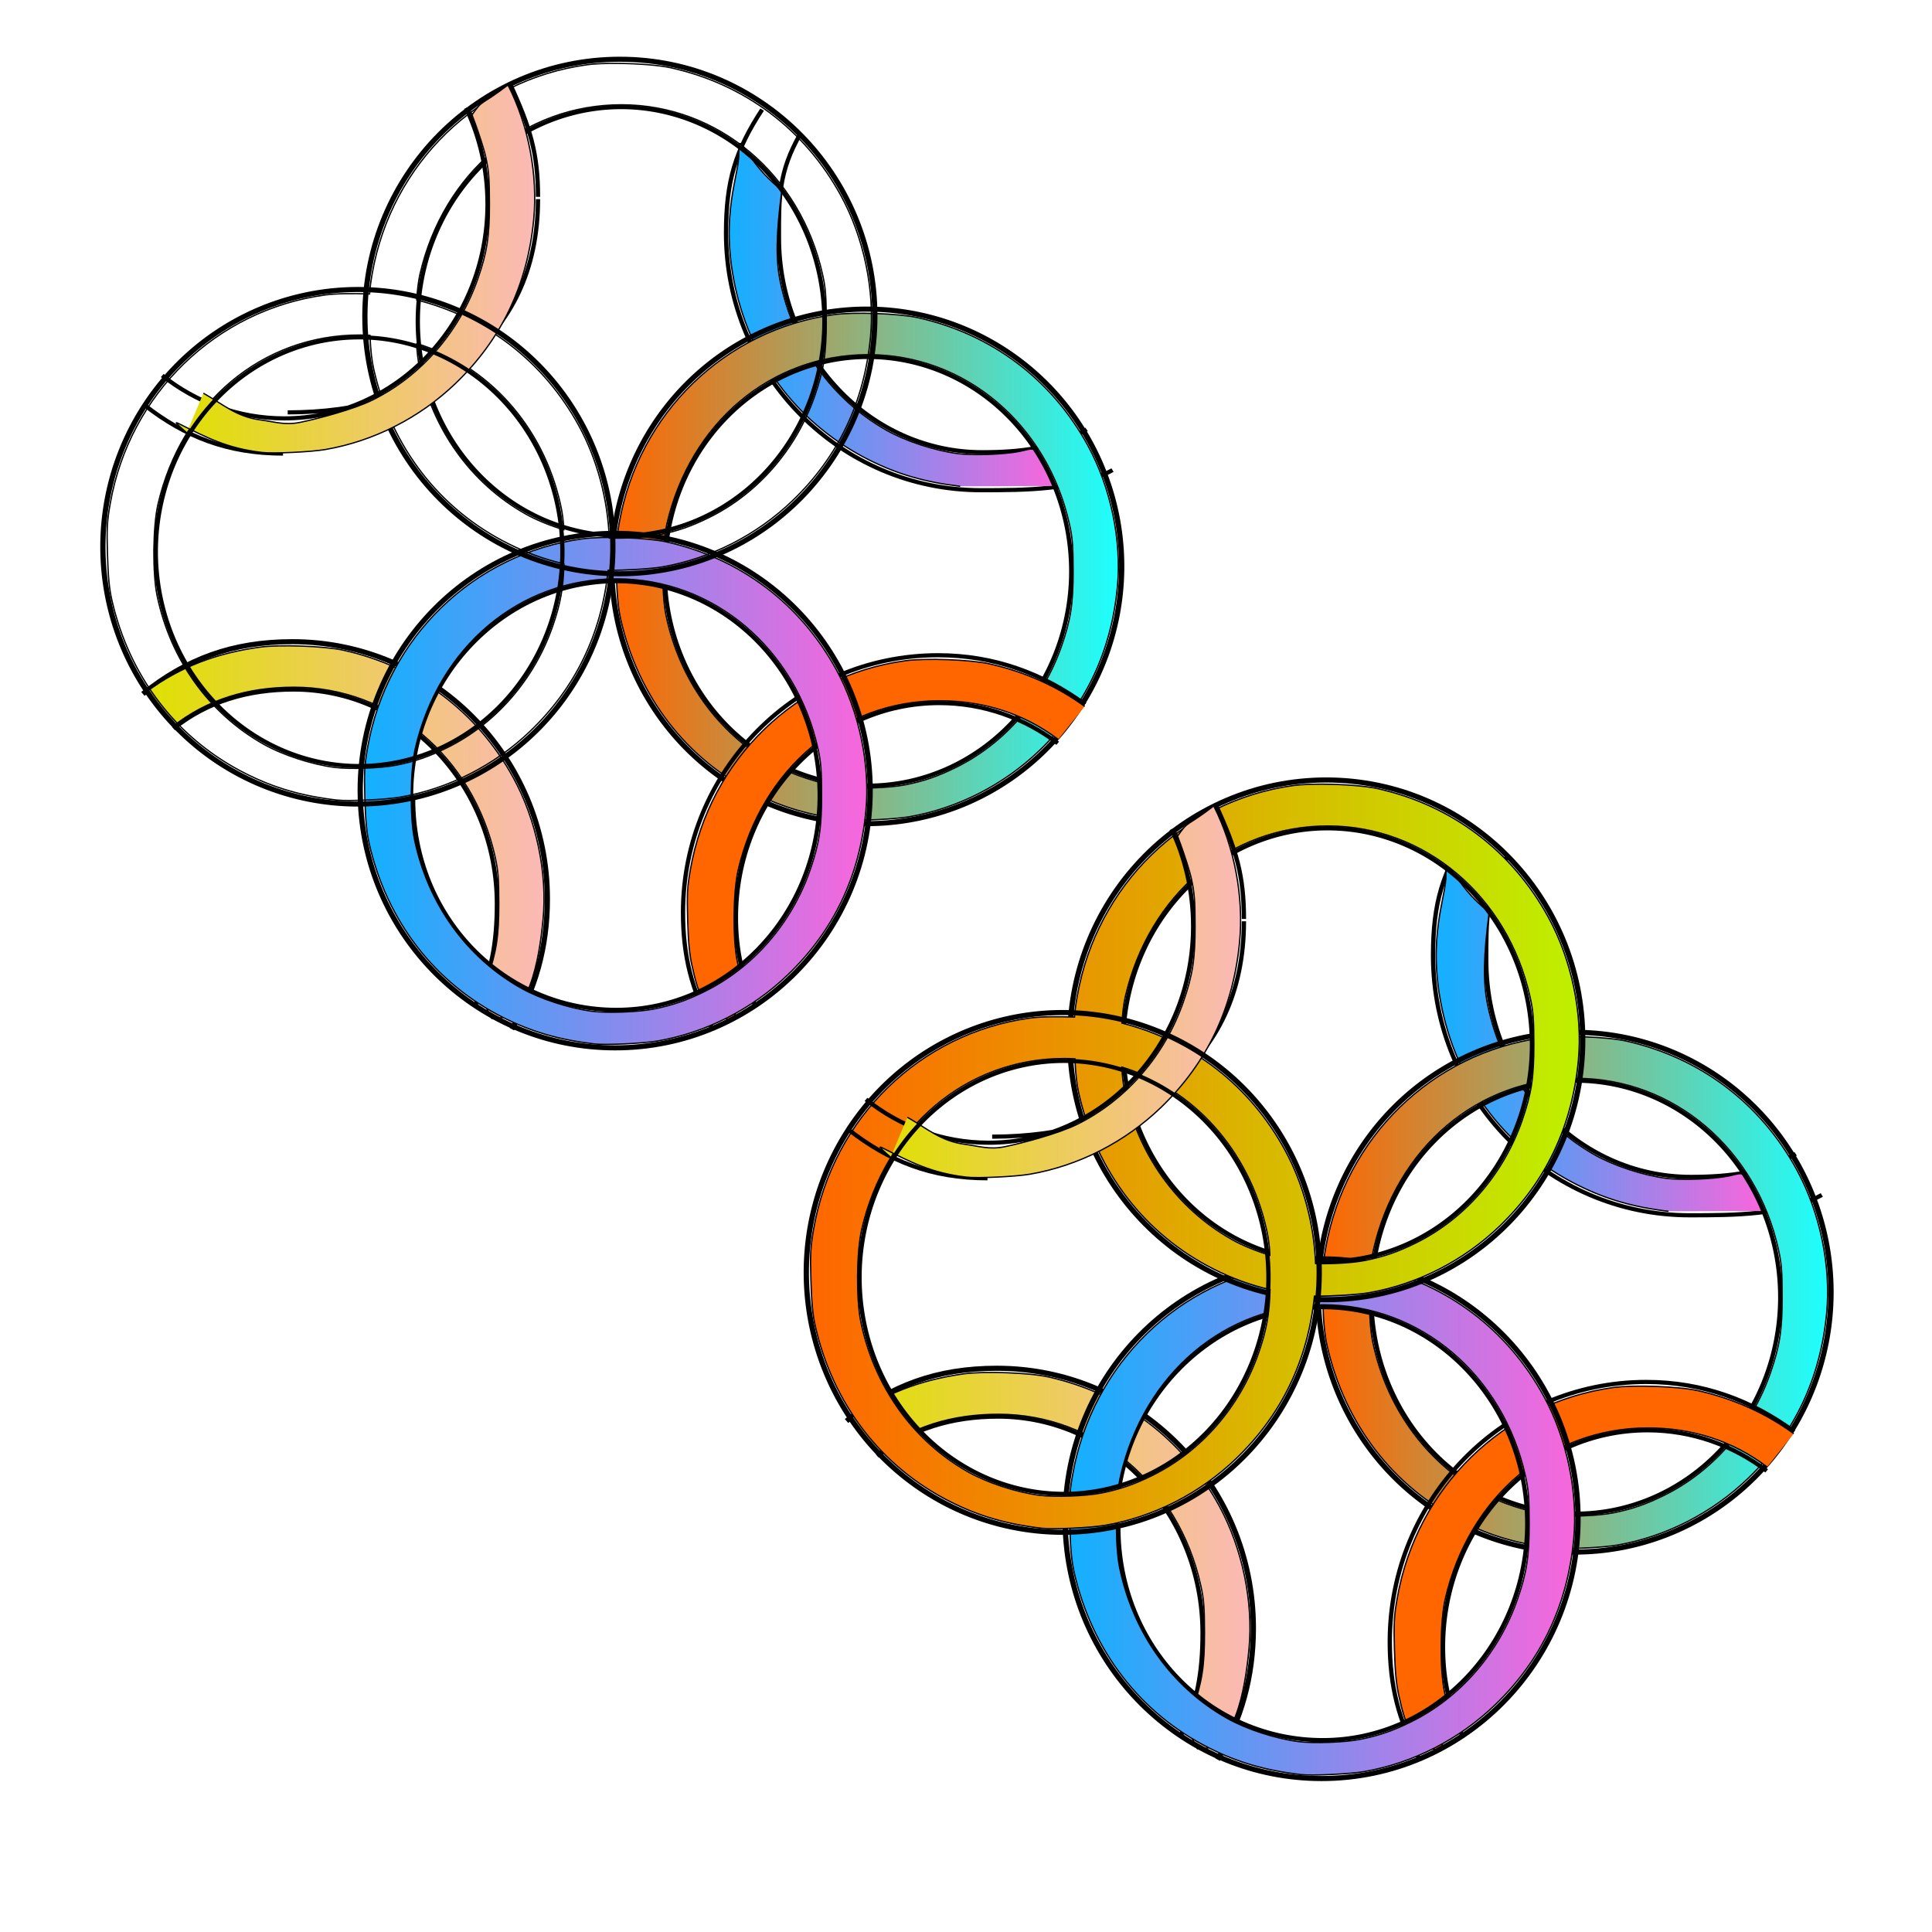 <?xml version="1.0" encoding="UTF-8" standalone="no"?>
<svg
   xmlns:osb="http://www.openswatchbook.org/uri/2009/osb"
   xmlns:dc="http://purl.org/dc/elements/1.1/"
   xmlns:cc="http://creativecommons.org/ns#"
   xmlns:rdf="http://www.w3.org/1999/02/22-rdf-syntax-ns#"
   xmlns:svg="http://www.w3.org/2000/svg"
   xmlns="http://www.w3.org/2000/svg"
   xmlns:xlink="http://www.w3.org/1999/xlink"
   xmlns:sodipodi="http://sodipodi.sourceforge.net/DTD/sodipodi-0.dtd"
   xmlns:inkscape="http://www.inkscape.org/namespaces/inkscape"
   width="256"
   height="256"
   viewBox="1.7 0 835.732 835.732"
   version="1.1"
   id="svg10615"
   inkscape:export-filename="C:\Users\cmedders\Documents\PythonApp\g12687.png"
   inkscape:export-xdpi="128"
   inkscape:export-ydpi="128"
   inkscape:version="1.0.1 (3bc2e813f5, 2020-09-07)"
   sodipodi:docname="drawinasdg.svg">
  <defs
     id="defs10609">
    <linearGradient
       id="linearGradient15370"
       osb:paint="solid">
      <stop
         style="stop-color:#f6e900;stop-opacity:1;"
         offset="0"
         id="stop15368" />
    </linearGradient>
    <linearGradient
       inkscape:collect="always"
       id="linearGradient11458">
      <stop
         style="stop-color:#12b1ff;stop-opacity:1"
         offset="0"
         id="stop11454" />
      <stop
         style="stop-color:#f966dc;stop-opacity:1"
         offset="1"
         id="stop11456" />
    </linearGradient>
    <linearGradient
       inkscape:collect="always"
       id="linearGradient11450">
      <stop
         style="stop-color:#ff6600;stop-opacity:1;"
         offset="0"
         id="stop11446" />
      <stop
         style="stop-color:#1dffff;stop-opacity:1"
         offset="1"
         id="stop11448" />
    </linearGradient>
    <linearGradient
       inkscape:collect="always"
       id="linearGradient11442-0">
      <stop
         style="stop-color:#ff6600;stop-opacity:1;"
         offset="0"
         id="stop11438" />
      <stop
         style="stop-color:#bff000;stop-opacity:1"
         offset="1"
         id="stop11440" />
    </linearGradient>
    <linearGradient
       inkscape:collect="always"
       id="linearGradient11432">
      <stop
         style="stop-color:#dfe000;stop-opacity:1"
         offset="0"
         id="stop11428" />
      <stop
         style="stop-color:#fbb9b7;stop-opacity:1"
         offset="1"
         id="stop11430" />
    </linearGradient>
    <linearGradient
       inkscape:collect="always"
       xlink:href="#linearGradient11432"
       id="linearGradient11436"
       gradientUnits="userSpaceOnUse"
       x1="127.526"
       y1="90.127"
       x2="182.435"
       y2="90.127" />
    <linearGradient
       inkscape:collect="always"
       xlink:href="#linearGradient11442-0"
       id="linearGradient11444"
       x1="19.474"
       y1="93.256"
       x2="136.355"
       y2="93.256"
       gradientUnits="userSpaceOnUse" />
    <linearGradient
       inkscape:collect="always"
       xlink:href="#linearGradient11450"
       id="linearGradient11452"
       x1="105.545"
       y1="79.161"
       x2="182.427"
       y2="79.161"
       gradientUnits="userSpaceOnUse" />
    <linearGradient
       inkscape:collect="always"
       xlink:href="#linearGradient11458"
       id="linearGradient11460"
       x1="105.545"
       y1="79.161"
       x2="182.427"
       y2="79.161"
       gradientUnits="userSpaceOnUse" />
    <linearGradient
       inkscape:collect="always"
       xlink:href="#linearGradient11458"
       id="linearGradient11468"
       x1="105.364"
       y1="92.071"
       x2="155.272"
       y2="92.071"
       gradientUnits="userSpaceOnUse" />
    <linearGradient
       inkscape:collect="always"
       xlink:href="#linearGradient11432"
       id="linearGradient11476"
       x1="121.659"
       y1="68.544"
       x2="182.427"
       y2="68.544"
       gradientUnits="userSpaceOnUse" />
    <linearGradient
       inkscape:collect="always"
       xlink:href="#linearGradient11458"
       id="linearGradient11468-2"
       x1="105.364"
       y1="92.071"
       x2="155.272"
       y2="92.071"
       gradientUnits="userSpaceOnUse" />
    <linearGradient
       inkscape:collect="always"
       xlink:href="#linearGradient11458"
       id="linearGradient11452-6"
       x1="105.545"
       y1="79.161"
       x2="182.427"
       y2="79.161"
       gradientUnits="userSpaceOnUse" />
    <linearGradient
       inkscape:collect="always"
       xlink:href="#linearGradient11432"
       id="linearGradient11476-4"
       x1="121.659"
       y1="68.544"
       x2="182.427"
       y2="68.544"
       gradientUnits="userSpaceOnUse" />
    <linearGradient
       inkscape:collect="always"
       xlink:href="#linearGradient11432"
       id="linearGradient11436-4"
       gradientUnits="userSpaceOnUse"
       x1="127.526"
       y1="90.127"
       x2="182.435"
       y2="90.127" />
    <linearGradient
       inkscape:collect="always"
       xlink:href="#linearGradient11450"
       id="linearGradient12874"
       gradientUnits="userSpaceOnUse"
       x1="105.545"
       y1="79.161"
       x2="182.427"
       y2="79.161" />
    <filter
       inkscape:label="Solarize"
       inkscape:menu="Image Effects"
       inkscape:menu-tooltip="Sharpen edges and boundaries within the object, force=0.15"
       style="color-interpolation-filters:sRGB;"
       id="filter13314">
      <feConvolveMatrix
         order="3 3"
         kernelMatrix="0 -0.15 0 -0.15 1.6 -0.15 0 -0.15 0"
         divisor="1"
         in="SourceGraphic"
         targetX="1"
         targetY="1"
         id="feConvolveMatrix13312"
         result="fbSourceGraphic" />
      <feColorMatrix
         result="fbSourceGraphicAlpha"
         in="fbSourceGraphic"
         values="0 0 0 -1 0 0 0 0 -1 0 0 0 0 -1 0 0 0 0 1 0"
         id="feColorMatrix15670" />
      <feColorMatrix
         id="feColorMatrix15672"
         values="1 0 0 0 0 0 1 0 0 0 0 0 1 0 0 0 0 0 1 1 "
         in="fbSourceGraphic" />
      <feColorMatrix
         id="feColorMatrix15674"
         type="hueRotate"
         values="141"
         result="colormatrix2" />
      <feColorMatrix
         id="feColorMatrix15676"
         in="colormatrix2"
         values="-1 0 0 0 1 0 -1 0 0 1 0 0 -1 0 1 0 0 0 1 0 "
         result="colormatrix3" />
      <feBlend
         in2="colormatrix2"
         id="feBlend15678"
         in="colormatrix3"
         mode="lighten"
         result="blend1" />
      <feBlend
         in2="blend1"
         id="feBlend15680"
         mode="multiply"
         result="blend2" />
      <feComposite
         in2="fbSourceGraphic"
         id="feComposite15682"
         operator="in" />
    </filter>
    <filter
       inkscape:label="Solarize"
       inkscape:menu="Image Effects"
       inkscape:menu-tooltip="Sharpen edges and boundaries within the object, force=0.15"
       style="color-interpolation-filters:sRGB;"
       id="filter13318">
      <feConvolveMatrix
         order="3 3"
         kernelMatrix="0 -0.15 0 -0.15 1.6 -0.15 0 -0.15 0"
         divisor="1"
         in="SourceGraphic"
         targetX="1"
         targetY="1"
         id="feConvolveMatrix13316"
         result="fbSourceGraphic" />
      <feColorMatrix
         result="fbSourceGraphicAlpha"
         in="fbSourceGraphic"
         values="0 0 0 -1 0 0 0 0 -1 0 0 0 0 -1 0 0 0 0 1 0"
         id="feColorMatrix15684" />
      <feColorMatrix
         id="feColorMatrix15686"
         values="1 0 0 0 0 0 1 0 0 0 0 0 1 0 0 0 0 0 1 1 "
         in="fbSourceGraphic" />
      <feColorMatrix
         id="feColorMatrix15688"
         type="hueRotate"
         values="141"
         result="colormatrix2" />
      <feColorMatrix
         id="feColorMatrix15690"
         in="colormatrix2"
         values="-1 0 0 0 1 0 -1 0 0 1 0 0 -1 0 1 0 0 0 1 0 "
         result="colormatrix3" />
      <feBlend
         in2="colormatrix2"
         id="feBlend15692"
         in="colormatrix3"
         mode="lighten"
         result="blend1" />
      <feBlend
         in2="blend1"
         id="feBlend15694"
         mode="multiply"
         result="blend2" />
      <feComposite
         in2="fbSourceGraphic"
         id="feComposite15696"
         operator="in" />
    </filter>
    <meshgradient
       inkscape:collect="always"
       id="meshgradient15532"
       gradientUnits="userSpaceOnUse"
       x="19.574"
       y="34.937">
      <meshrow
         id="meshrow15534">
        <meshpatch
           id="meshpatch15536">
          <stop
             path="c 38.893,0  77.787,0  116.68,0"
             style="stop-color:#ffffff;stop-opacity:1"
             id="stop15538" />
          <stop
             path="c 0,38.879  0,77.757  0,116.636"
             style="stop-color:#ff63b5;stop-opacity:1"
             id="stop15540" />
          <stop
             path="c -38.893,0  -77.787,0  -116.68,0"
             style="stop-color:#ffffff;stop-opacity:1"
             id="stop15542" />
          <stop
             path="c 0,-38.879  0,-77.757  0,-116.636"
             style="stop-color:#ff63b5;stop-opacity:1"
             id="stop15544" />
        </meshpatch>
      </meshrow>
    </meshgradient>
  </defs>
  <sodipodi:namedview
     id="base"
     pagecolor="#ffffff"
     bordercolor="#666666"
     borderopacity="1.0"
     inkscape:pageopacity="0.0"
     inkscape:pageshadow="2"
     inkscape:zoom="2"
     inkscape:cx="29.574655"
     inkscape:cy="155.26336"
     inkscape:document-units="px"
     inkscape:current-layer="layer1"
     inkscape:document-rotation="0"
     showgrid="false"
     units="px"
     fit-margin-top="0"
     fit-margin-left="0"
     fit-margin-right="0"
     fit-margin-bottom="0"
     scale-x="3.265"
     viewbox-x="1.7"
     inkscape:pagecheckerboard="true"
     showguides="true"
     inkscape:guide-bbox="true"
     inkscape:snap-global="false"
     inkscape:window-width="1920"
     inkscape:window-height="1001"
     inkscape:window-x="-9"
     inkscape:window-y="-9"
     inkscape:window-maximized="1">
    <sodipodi:guide
       position="-533.992,546.584"
       orientation="0,-1"
       id="guide11184" />
    <sodipodi:guide
       position="470.75,773.9"
       orientation="1,0"
       id="guide11186" />
    <sodipodi:guide
       position="723.104,1093.634"
       orientation="0,-1"
       id="guide12648" />
  </sodipodi:namedview>
  <g
     inkscape:label="Layer 1"
     inkscape:groupmode="layer"
     id="layer1">
    <g
       id="g12687"
       transform="matrix(0.695,0,0,0.703,206.312,196.569)"
       style="filter:url(#filter13314)"
       inkscape:export-xdpi="128"
       inkscape:export-ydpi="128">
      <path
         id="path10617"
         style="fill:none;stroke:#000000;stroke-width:0;stroke-miterlimit:4;stroke-dasharray:none"
         d="M 627.71,424.862 A 159.617,159.949 0 0 1 468.093,584.811 159.617,159.949 0 0 1 308.477,424.862 159.617,159.949 0 0 1 468.093,264.913 159.617,159.949 0 0 1 627.71,424.862 Z" />
      <g
         id="g11219-9"
         transform="matrix(1.256,0,0,1.203,164.862,-2.445)">
        <g
           id="g11196-0">
          <path
             id="ellipse11182-8"
             style="fill:none;stroke:#000000;stroke-width:2.128;stroke-miterlimit:4;stroke-dasharray:none"
             d="m 524.18,359.771 c -15.073,9.721 -33.233,11.8 -52.002,11.8 -55.959,0 -101.323,-49.577 -101.323,-110.733 0,-19.931 -0.428,-33.969 10.884,-54.117 m 155.382,174.096 c -18.081,10.342 -43.494,10.392 -65.555,10.392 -70.187,0 -127.085,-59.508 -127.085,-132.915 0,-26.984 4.774,-42.763 17.985,-63.725"
             sodipodi:nodetypes="cssccssc" />
        </g>
        <path
           style="fill:url(#linearGradient11468);fill-opacity:1;stroke:#000000;stroke-width:0.202;stroke-miterlimit:4;stroke-dasharray:none"
           d="m 140.723,119.195 c -5.348,-0.648 -9.502,-1.891 -13.851,-4.146 -10.494,-5.441 -17.975,-15.226 -20.511,-27.521 -2.353,-11.407 0.686,-17.597 0.588,-21.126 -0.117,-4.191 1.008,1.573 6.565,5.928 -0.883,6.928 -0.948,11 -0.235,14.535 2.046,10.145 7.905,18.616 16.247,23.49 2.933,1.713 7.27,3.185 10.82,3.672 2.336,0.32 7.106,0.142 9.47,-0.353 2.878,-0.603 2.069,-1.333 5.367,5.474"
           id="path11198-5"
           transform="matrix(3.265,0,0,3.265,1.7,0)"
           sodipodi:nodetypes="cssscssssc" />
      </g>
      <g
         id="g11219-2"
         transform="matrix(1.256,0,0,1.203,93.316,204.783)">
        <g
           id="g11196-60">
          <path
             id="ellipse11180-2"
             style="fill:none;stroke:#000000;stroke-width:2.612;stroke-miterlimit:4;stroke-dasharray:none"
             d="M 598.652,258.293 A 127.085,132.915 0 0 1 471.566,391.208 127.085,132.915 0 0 1 344.481,258.293 127.085,132.915 0 0 1 471.566,125.378 127.085,132.915 0 0 1 598.652,258.293 Z" />
          <path
             id="ellipse11182-77"
             style="fill:none;stroke:#000000;stroke-width:2.128;stroke-miterlimit:4;stroke-dasharray:none"
             d="M 573.502,260.837 A 101.323,110.733 0 0 1 472.179,371.57 101.323,110.733 0 0 1 370.855,260.837 101.323,110.733 0 0 1 472.179,150.104 101.323,110.733 0 0 1 573.502,260.837 Z" />
        </g>
        <path
           style="fill:url(#linearGradient11452);fill-opacity:1;stroke:#000000;stroke-width:0.202;stroke-miterlimit:4;stroke-dasharray:none"
           d="m 140.723,119.195 c -5.348,-0.648 -9.502,-1.891 -13.851,-4.146 -10.494,-5.441 -17.812,-15.26 -20.511,-27.521 -0.388,-1.764 -0.564,-3.669 -0.662,-7.197 -0.117,-4.191 -0.064,-5.213 0.423,-8.076 2.949,-17.356 16.136,-30.619 32.79,-32.979 3.096,-0.439 9.932,-0.182 12.811,0.481 11.262,2.594 20.422,9.739 25.957,20.248 3.478,6.604 5.175,15.016 4.502,22.325 -0.951,10.339 -4.907,18.943 -11.92,25.931 -5.464,5.444 -12.506,9.153 -19.875,10.47 -2.197,0.392 -7.969,0.671 -9.662,0.466 z m 9.091,-5.522 c 2.878,-0.603 4.926,-1.333 7.688,-2.74 7.442,-3.791 13.312,-10.776 16.144,-19.212 1.41,-4.199 1.78,-6.684 1.774,-11.896 -0.005,-3.974 -0.101,-5.24 -0.56,-7.371 -3.416,-15.868 -15.973,-26.848 -30.705,-26.848 -14.841,0 -27.154,10.73 -30.752,26.799 -0.774,3.459 -0.84,10.924 -0.127,14.459 2.046,10.145 7.905,18.616 16.247,23.49 2.933,1.713 7.27,3.185 10.82,3.672 2.336,0.32 7.106,0.142 9.47,-0.353 z"
           id="path11198-7"
           transform="matrix(3.265,0,0,3.265,1.7,0)" />
      </g>
      <g
         id="g11219-7"
         transform="matrix(1.256,0,0,1.203,137.939,419.901)">
        <g
           id="g11196-97">
          <path
             id="ellipse11182-4"
             style="fill:none;stroke:#000000;stroke-width:2.128;stroke-miterlimit:4;stroke-dasharray:none"
             d="m 380.904,307.421 c -6.697,-14.786 -10.049,-28.968 -10.049,-46.584 -10e-6,-61.156 45.364,-110.733 101.323,-110.733 22.043,0 42.441,7.692 59.071,20.755 m 13.597,-20.078 c -20.975,-15.977 -45.347,-25.403 -73.281,-25.403 -70.187,0 -127.085,59.508 -127.085,132.915 0,22.82 4.468,40.176 14.156,58.939"
             sodipodi:nodetypes="cssccssc" />
        </g>
        <path
           style="fill:#ff6600;stroke:#000000;stroke-width:0.202;stroke-miterlimit:4;stroke-dasharray:none"
           d="m 162.267,51.73 c -5.182,-4.062 -11.326,-6.123 -18.11,-6.123 -14.841,0 -27.154,10.73 -30.752,26.799 -0.774,3.459 -0.84,10.924 -0.127,14.459 0.571,2.832 1.124,4.775 -0.718,9.359 -4.655,-1.215 -5.364,-4.901 -6.2,-8.696 -0.388,-1.764 -0.564,-3.669 -0.662,-7.197 -0.117,-4.191 -0.064,-5.213 0.423,-8.076 2.949,-17.356 16.136,-30.619 32.79,-32.979 3.096,-0.439 9.932,-0.182 12.811,0.481 5.398,1.243 10.314,3.533 14.579,6.737"
           id="path11198-3"
           transform="matrix(3.265,0,0,3.265,1.7,0)"
           sodipodi:nodetypes="cssscsscssc" />
      </g>
      <g
         id="g11219-71"
         transform="matrix(1.256,0,0,1.203,-266.228,411.483)">
        <g
           id="g11196-5">
          <path
             id="ellipse11180-1"
             style="fill:none;stroke:#000000;stroke-width:2.612;stroke-miterlimit:4;stroke-dasharray:none"
             d="m 397.055,152.355 c 21.698,-18.049 44.633,-26.977 74.511,-26.977 70.187,-1e-5 127.085,59.508 127.085,132.915 0,25.174 -6.109,47.184 -17.734,67.249"
             sodipodi:nodetypes="cssc" />
          <path
             id="ellipse11182-37"
             style="fill:none;stroke:#000000;stroke-width:2.128;stroke-miterlimit:4;stroke-dasharray:none"
             d="m 412.301,170.275 c 16.954,-13.958 37.016,-20.171 59.878,-20.171 55.959,0 101.323,49.577 101.323,110.733 0,19.6 -2.619,36.407 -10.793,52.377"
             sodipodi:nodetypes="cssc" />
        </g>
        <path
           style="fill:url(#linearGradient11476);fill-opacity:1;stroke:#000000;stroke-width:0.202;stroke-miterlimit:4;stroke-dasharray:none"
           d="m 121.72,46.266 c 5.066,-3.888 10.639,-6.062 17.191,-6.991 3.096,-0.439 9.932,-0.182 12.811,0.481 11.262,2.594 20.422,9.739 25.957,20.248 3.478,6.604 5.175,15.016 4.502,22.325 -0.592,6.436 -2.159,16.241 -7.844,15.68 -1.774,-3.183 -1.251,-4.618 -0.69,-6.288 1.41,-4.199 1.78,-6.684 1.774,-11.896 -0.005,-3.974 -0.101,-5.24 -0.56,-7.371 -3.416,-15.868 -15.973,-26.848 -30.705,-26.848 -7.061,0 -13.234,1.924 -18.484,6.201"
           id="path11198-27"
           transform="matrix(3.265,0,0,3.265,1.7,0)"
           sodipodi:nodetypes="csssscscssc" />
      </g>
      <g
         id="g11219-52"
         transform="matrix(1.256,0,0,1.203,-64.145,344.136)">
        <g
           id="g11196-8">
          <path
             id="ellipse11180-6"
             style="fill:none;stroke:#000000;stroke-width:2.612;stroke-miterlimit:4;stroke-dasharray:none"
             d="m 344.799,267.777 c -0.211,-3.132 -0.319,-6.295 -0.319,-9.484 0,-73.407 56.898,-132.915 127.085,-132.915 70.187,0 127.085,59.508 127.085,132.915 0,73.407 -56.898,132.915 -127.085,132.915 -67.139,-1e-5 -122.117,-54.451 -126.767,-123.431"
             sodipodi:nodetypes="cssssc" />
          <path
             id="ellipse11182-66"
             style="fill:none;stroke:#000000;stroke-width:2.128;stroke-miterlimit:4;stroke-dasharray:none"
             d="m 369.825,261.043 c 0,-61.156 46.394,-110.939 102.354,-110.939 55.959,0 101.323,49.577 101.323,110.733 -10e-6,61.156 -45.364,110.733 -101.323,110.733 -55.959,0 -101.323,-47.722 -101.323,-108.878"
             sodipodi:nodetypes="csssc" />
        </g>
        <path
           style="fill:url(#linearGradient11460);fill-opacity:1;stroke:#000000;stroke-width:0.202;stroke-miterlimit:4;stroke-dasharray:none"
           d="m 140.723,119.195 c -5.348,-0.648 -9.502,-1.891 -13.851,-4.146 -10.494,-5.441 -17.812,-15.26 -20.511,-27.521 -0.388,-1.764 -0.564,-3.669 -0.662,-7.197 -0.117,-4.191 -0.064,-5.213 0.423,-8.076 2.949,-17.356 16.136,-30.619 32.79,-32.979 3.096,-0.439 9.932,-0.182 12.811,0.481 11.262,2.594 20.422,9.739 25.957,20.248 3.478,6.604 5.175,15.016 4.502,22.325 -0.951,10.339 -4.907,18.943 -11.92,25.931 -5.464,5.444 -12.506,9.153 -19.875,10.47 -2.197,0.392 -7.969,0.671 -9.662,0.466 z m 9.091,-5.522 c 2.878,-0.603 4.926,-1.333 7.688,-2.74 7.442,-3.791 13.312,-10.776 16.144,-19.212 1.41,-4.199 1.78,-6.684 1.774,-11.896 -0.005,-3.974 -0.101,-5.24 -0.56,-7.371 -3.416,-15.868 -15.973,-26.848 -30.705,-26.848 -14.841,0 -27.154,10.73 -30.752,26.799 -0.774,3.459 -0.84,10.924 -0.127,14.459 2.046,10.145 7.905,18.616 16.247,23.49 2.933,1.713 7.27,3.185 10.82,3.672 2.336,0.32 7.106,0.142 9.47,-0.353 z"
           id="path11198-564"
           transform="matrix(3.265,0,0,3.265,1.7,0)" />
      </g>
      <g
         id="g11219-8"
         transform="matrix(1.256,0,0,1.203,-61.216,49.493)">
        <g
           id="g11196-95">
          <path
             id="ellipse11180-64"
             style="fill:none;stroke:#000000;stroke-width:2.612;stroke-miterlimit:4;stroke-dasharray:none"
             d="m 598.652,258.293 c 0,73.407 -56.898,132.915 -127.085,132.915 -70.187,-1e-5 -127.085,-59.508 -127.085,-132.915 0,-73.407 56.898,-132.915 127.085,-132.915 70.187,0 127.085,59.508 127.085,132.915 z"
             sodipodi:nodetypes="sssss" />
          <path
             id="ellipse11182-2"
             style="fill:none;stroke:#000000;stroke-width:2.128;stroke-miterlimit:4;stroke-dasharray:none"
             d="M 573.502,260.837 A 101.323,110.733 0 0 1 472.179,371.57 101.323,110.733 0 0 1 370.855,260.837 101.323,110.733 0 0 1 472.179,150.104 101.323,110.733 0 0 1 573.502,260.837 Z" />
        </g>
        <path
           id="path11198-8"
           style="fill:url(#linearGradient11444);fill-opacity:1;stroke:#000000;stroke-width:0.202;stroke-miterlimit:4;stroke-dasharray:none"
           d="m 97.494,34.939 c -1.807,-0.016 -3.493,0.052 -4.654,0.217 -16.654,2.36 -29.843,15.623 -32.791,32.979 -0.225,1.325 -0.35,2.26 -0.416,3.293 -2.555,-0.108 -5.18,-0.072 -6.793,0.156 -16.654,2.36 -29.843,15.623 -32.791,32.979 -0.486,2.863 -0.539,3.885 -0.422,8.076 0.099,3.529 0.274,5.435 0.662,7.199 2.699,12.261 10.018,22.079 20.512,27.52 4.35,2.255 8.504,3.499 13.852,4.146 1.693,0.205 7.463,-0.072 9.66,-0.465 7.37,-1.317 14.413,-5.027 19.877,-10.471 6.899,-6.874 10.833,-15.315 11.865,-25.43 2.406,0.027 6.483,-0.212 8.258,-0.529 7.37,-1.317 14.413,-5.025 19.877,-10.469 7.014,-6.988 10.969,-15.593 11.92,-25.932 0.672,-7.309 -1.024,-15.72 -4.502,-22.324 -5.535,-10.508 -14.695,-17.654 -25.957,-20.248 -1.799,-0.414 -5.145,-0.671 -8.156,-0.697 z m 0.59,6.547 c 14.732,0 27.289,10.979 30.705,26.848 0.459,2.131 0.556,3.397 0.561,7.371 0.006,5.212 -0.366,7.698 -1.775,11.896 -2.832,8.436 -8.701,15.422 -16.143,19.213 -2.762,1.407 -4.812,2.135 -7.689,2.738 -1.819,0.381 -5.055,0.573 -7.518,0.496 C 96.01,103.97 94.376,97.569 91.607,92.312 86.268,82.176 77.55,75.181 66.832,72.369 c 0.102,-1.578 0.263,-3.025 0.5,-4.082 3.598,-16.069 15.911,-26.801 30.752,-26.801 z m -40,36.43 c 0.54,0 1.076,0.018 1.609,0.047 0.107,2.427 0.279,4.008 0.596,5.445 2.699,12.261 10.018,22.081 20.512,27.521 2.792,1.448 5.508,2.473 8.506,3.197 -0.099,3.871 -0.525,6.307 -1.732,9.902 -2.832,8.436 -8.701,15.422 -16.143,19.213 -2.762,1.407 -4.812,2.137 -7.689,2.74 -2.364,0.495 -7.133,0.674 -9.469,0.354 -3.55,-0.487 -7.888,-1.958 -10.82,-3.672 -8.341,-4.873 -14.202,-13.345 -16.248,-23.49 -0.713,-3.535 -0.647,-11 0.127,-14.459 3.598,-16.069 15.911,-26.799 30.752,-26.799 z m 8.723,1.338 c 10.771,3.375 19.266,12.894 21.982,25.51 0.29,1.348 0.428,2.414 0.496,3.975 -2.127,-0.676 -4.198,-1.549 -5.832,-2.504 C 75.112,101.361 69.251,92.891 67.205,82.746 67.016,81.811 66.888,80.592 66.807,79.254 Z"
           transform="matrix(3.265,0,0,3.265,152.104,13.45)" />
      </g>
      <g
         id="g11219-81"
         transform="matrix(1.256,0,0,1.203,-272.086,-23.467)">
        <g
           id="g11196-62">
          <path
             id="ellipse11182-47"
             style="fill:none;stroke:#000000;stroke-width:2.128;stroke-miterlimit:4;stroke-dasharray:none"
             d="m 472.179,371.57 c -22.817,0 -43.872,-8.242 -60.809,-22.151 m 60.809,22.151 c 55.959,0 101.323,-49.577 101.323,-110.733 0,-17.838 -3.859,-34.69 -10.715,-49.615 M 402.64,364.79 c 19.98,16.16 41.028,24.961 68.926,24.961 m 2.332,-21.278 c 70.187,10e-6 124.754,-36.773 124.754,-110.18 m 0,-1.166 c 0,-22.288 -3.788,-35.716 -14.114,-58.779"
             sodipodi:nodetypes="cccsccccccc" />
        </g>
        <path
           style="fill:url(#linearGradient11436);fill-opacity:1;stroke:#000000;stroke-width:0.202;stroke-miterlimit:4;stroke-dasharray:none"
           d="m 131.756,109.819 c 2.933,1.713 5.038,3.721 8.588,4.208 2.336,0.32 3.823,0.9 6.187,0.404 2.878,-0.603 8.209,-2.091 10.971,-3.497 7.442,-3.791 13.312,-10.776 16.144,-19.212 1.41,-4.199 1.78,-6.684 1.774,-11.896 -0.005,-3.974 -0.101,-5.24 -0.56,-7.371 -0.6,-2.787 -2.997,-9.205 -2.125,-6.647 1.769,-2.614 1.114,-1.28 5.517,-4.764 3.174,6.46 4.57,14.298 3.927,21.285 -0.951,10.339 -4.907,18.943 -11.92,25.931 -5.464,5.444 -12.506,9.153 -19.875,10.47 -2.197,0.392 -7.969,0.671 -9.662,0.466 -5.348,-0.648 -8.43,-2.337 -12.78,-4.593 -1.433,-0.743 2.551,2.45 1.24,1.549"
           id="path11198-4"
           transform="matrix(3.265,0,0,3.265,1.7,0)"
           sodipodi:nodetypes="cssssccccssscsc" />
      </g>
      <g
         id="g11219-43"
         transform="matrix(1.256,0,0,1.203,-225.226,192.605)">
        <g
           id="g11196-57">
          <path
             id="ellipse11180-43"
             style="fill:none;stroke:#000000;stroke-width:2.612;stroke-miterlimit:4;stroke-dasharray:none"
             d="M 598.652,258.293 A 127.085,132.915 0 0 1 471.566,391.208 127.085,132.915 0 0 1 344.481,258.293 127.085,132.915 0 0 1 471.566,125.378 127.085,132.915 0 0 1 598.652,258.293 Z" />
          <path
             id="ellipse11182-62"
             style="fill:none;stroke:#000000;stroke-width:2.128;stroke-miterlimit:4;stroke-dasharray:none"
             d="M 573.502,260.837 A 101.323,110.733 0 0 1 472.179,371.57 101.323,110.733 0 0 1 370.855,260.837 101.323,110.733 0 0 1 472.179,150.104 101.323,110.733 0 0 1 573.502,260.837 Z" />
        </g>
      </g>
    </g>
    <g
       id="g12687-8"
       transform="matrix(0.691,0,0,0.696,-97.134,-113.797)"
       style="filter:url(#filter13318)"
       inkscape:export-xdpi="128"
       inkscape:export-ydpi="128">
      <path
         id="path10617-7"
         style="fill:none;stroke:#000000;stroke-width:0;stroke-miterlimit:4;stroke-dasharray:none"
         d="M 627.71,424.862 A 159.617,159.949 0 0 1 468.093,584.811 159.617,159.949 0 0 1 308.477,424.862 159.617,159.949 0 0 1 468.093,264.913 159.617,159.949 0 0 1 627.71,424.862 Z" />
      <g
         id="g11219-9-8"
         transform="matrix(1.256,0,0,1.203,164.862,-2.445)">
        <g
           id="g11196-0-7">
          <path
             id="ellipse11182-8-0"
             style="fill:none;stroke:#000000;stroke-width:2.128;stroke-miterlimit:4;stroke-dasharray:none"
             d="m 524.18,359.771 c -15.073,9.721 -33.233,11.8 -52.002,11.8 -55.959,0 -101.323,-49.577 -101.323,-110.733 0,-19.931 -0.428,-33.969 10.884,-54.117 m 155.382,174.096 c -18.081,10.342 -43.494,10.392 -65.555,10.392 -70.187,0 -127.085,-59.508 -127.085,-132.915 0,-26.984 4.774,-42.763 17.985,-63.725"
             sodipodi:nodetypes="cssccssc" />
        </g>
        <path
           style="fill:url(#linearGradient11468-2);fill-opacity:1;stroke:#000000;stroke-width:0.202;stroke-miterlimit:4;stroke-dasharray:none"
           d="m 140.723,119.195 c -5.348,-0.648 -9.502,-1.891 -13.851,-4.146 -10.494,-5.441 -17.975,-15.226 -20.511,-27.521 -2.353,-11.407 0.686,-17.597 0.588,-21.126 -0.117,-4.191 1.008,1.573 6.565,5.928 -0.883,6.928 -0.948,11 -0.235,14.535 2.046,10.145 7.905,18.616 16.247,23.49 2.933,1.713 7.27,3.185 10.82,3.672 2.336,0.32 7.106,0.142 9.47,-0.353 2.878,-0.603 2.069,-1.333 5.367,5.474"
           id="path11198-5-7"
           transform="matrix(3.265,0,0,3.265,1.7,0)"
           sodipodi:nodetypes="cssscssssc" />
      </g>
      <g
         id="g11219-2-1"
         transform="matrix(1.256,0,0,1.203,93.316,204.783)">
        <g
           id="g11196-60-1">
          <path
             id="ellipse11180-2-4"
             style="fill:none;stroke:#000000;stroke-width:2.612;stroke-miterlimit:4;stroke-dasharray:none"
             d="M 598.652,258.293 A 127.085,132.915 0 0 1 471.566,391.208 127.085,132.915 0 0 1 344.481,258.293 127.085,132.915 0 0 1 471.566,125.378 127.085,132.915 0 0 1 598.652,258.293 Z" />
          <path
             id="ellipse11182-77-9"
             style="fill:none;stroke:#000000;stroke-width:2.128;stroke-miterlimit:4;stroke-dasharray:none"
             d="M 573.502,260.837 A 101.323,110.733 0 0 1 472.179,371.57 101.323,110.733 0 0 1 370.855,260.837 101.323,110.733 0 0 1 472.179,150.104 101.323,110.733 0 0 1 573.502,260.837 Z" />
        </g>
        <path
           style="fill:url(#linearGradient12874);fill-opacity:1;stroke:#000000;stroke-width:0.202;stroke-miterlimit:4;stroke-dasharray:none"
           d="m 140.723,119.195 c -5.348,-0.648 -9.502,-1.891 -13.851,-4.146 -10.494,-5.441 -17.812,-15.26 -20.511,-27.521 -0.388,-1.764 -0.564,-3.669 -0.662,-7.197 -0.117,-4.191 -0.064,-5.213 0.423,-8.076 2.949,-17.356 16.136,-30.619 32.79,-32.979 3.096,-0.439 9.932,-0.182 12.811,0.481 11.262,2.594 20.422,9.739 25.957,20.248 3.478,6.604 5.175,15.016 4.502,22.325 -0.951,10.339 -4.907,18.943 -11.92,25.931 -5.464,5.444 -12.506,9.153 -19.875,10.47 -2.197,0.392 -7.969,0.671 -9.662,0.466 z m 9.091,-5.522 c 2.878,-0.603 4.926,-1.333 7.688,-2.74 7.442,-3.791 13.312,-10.776 16.144,-19.212 1.41,-4.199 1.78,-6.684 1.774,-11.896 -0.005,-3.974 -0.101,-5.24 -0.56,-7.371 -3.416,-15.868 -15.973,-26.848 -30.705,-26.848 -14.841,0 -27.154,10.73 -30.752,26.799 -0.774,3.459 -0.84,10.924 -0.127,14.459 2.046,10.145 7.905,18.616 16.247,23.49 2.933,1.713 7.27,3.185 10.82,3.672 2.336,0.32 7.106,0.142 9.47,-0.353 z"
           id="path11198-7-5"
           transform="matrix(3.265,0,0,3.265,1.7,0)" />
      </g>
      <g
         id="g11219-7-7"
         transform="matrix(1.256,0,0,1.203,137.939,419.901)">
        <g
           id="g11196-97-4">
          <path
             id="ellipse11182-4-0"
             style="fill:none;stroke:#000000;stroke-width:2.128;stroke-miterlimit:4;stroke-dasharray:none"
             d="m 380.904,307.421 c -6.697,-14.786 -10.049,-28.968 -10.049,-46.584 -10e-6,-61.156 45.364,-110.733 101.323,-110.733 22.043,0 42.441,7.692 59.071,20.755 m 13.597,-20.078 c -20.975,-15.977 -45.347,-25.403 -73.281,-25.403 -70.187,0 -127.085,59.508 -127.085,132.915 0,22.82 4.468,40.176 14.156,58.939"
             sodipodi:nodetypes="cssccssc" />
        </g>
        <path
           style="fill:#ff6600;stroke:#000000;stroke-width:0.202;stroke-miterlimit:4;stroke-dasharray:none"
           d="m 162.267,51.73 c -5.182,-4.062 -11.326,-6.123 -18.11,-6.123 -14.841,0 -27.154,10.73 -30.752,26.799 -0.774,3.459 -0.84,10.924 -0.127,14.459 0.571,2.832 1.124,4.775 -0.718,9.359 -4.655,-1.215 -5.364,-4.901 -6.2,-8.696 -0.388,-1.764 -0.564,-3.669 -0.662,-7.197 -0.117,-4.191 -0.064,-5.213 0.423,-8.076 2.949,-17.356 16.136,-30.619 32.79,-32.979 3.096,-0.439 9.932,-0.182 12.811,0.481 5.398,1.243 10.314,3.533 14.579,6.737"
           id="path11198-3-9"
           transform="matrix(3.265,0,0,3.265,1.7,0)"
           sodipodi:nodetypes="cssscsscssc" />
      </g>
      <g
         id="g11219-71-5"
         transform="matrix(1.256,0,0,1.203,-266.228,411.483)">
        <g
           id="g11196-5-7">
          <path
             id="ellipse11180-1-2"
             style="fill:none;stroke:#000000;stroke-width:2.612;stroke-miterlimit:4;stroke-dasharray:none"
             d="m 397.055,152.355 c 21.698,-18.049 44.633,-26.977 74.511,-26.977 70.187,-1e-5 127.085,59.508 127.085,132.915 0,25.174 -6.109,47.184 -17.734,67.249"
             sodipodi:nodetypes="cssc" />
          <path
             id="ellipse11182-37-3"
             style="fill:none;stroke:#000000;stroke-width:2.128;stroke-miterlimit:4;stroke-dasharray:none"
             d="m 412.301,170.275 c 16.954,-13.958 37.016,-20.171 59.878,-20.171 55.959,0 101.323,49.577 101.323,110.733 0,19.6 -2.619,36.407 -10.793,52.377"
             sodipodi:nodetypes="cssc" />
        </g>
        <path
           style="fill:url(#linearGradient11476-4);fill-opacity:1;stroke:#000000;stroke-width:0.202;stroke-miterlimit:4;stroke-dasharray:none"
           d="m 121.72,46.266 c 5.066,-3.888 10.639,-6.062 17.191,-6.991 3.096,-0.439 9.932,-0.182 12.811,0.481 11.262,2.594 20.422,9.739 25.957,20.248 3.478,6.604 5.175,15.016 4.502,22.325 -0.592,6.436 -2.159,16.241 -7.844,15.68 -1.774,-3.183 -1.251,-4.618 -0.69,-6.288 1.41,-4.199 1.78,-6.684 1.774,-11.896 -0.005,-3.974 -0.101,-5.24 -0.56,-7.371 -3.416,-15.868 -15.973,-26.848 -30.705,-26.848 -7.061,0 -13.234,1.924 -18.484,6.201"
           id="path11198-27-7"
           transform="matrix(3.265,0,0,3.265,1.7,0)"
           sodipodi:nodetypes="csssscscssc" />
      </g>
      <g
         id="g11219-52-9"
         transform="matrix(1.256,0,0,1.203,-64.145,344.136)">
        <g
           id="g11196-8-1">
          <path
             id="ellipse11180-6-6"
             style="fill:none;stroke:#000000;stroke-width:2.612;stroke-miterlimit:4;stroke-dasharray:none"
             d="m 344.799,267.777 c -0.211,-3.132 -0.319,-6.295 -0.319,-9.484 0,-73.407 56.898,-132.915 127.085,-132.915 70.187,0 127.085,59.508 127.085,132.915 0,73.407 -56.898,132.915 -127.085,132.915 -67.139,-1e-5 -122.117,-54.451 -126.767,-123.431"
             sodipodi:nodetypes="cssssc" />
          <path
             id="ellipse11182-66-5"
             style="fill:none;stroke:#000000;stroke-width:2.128;stroke-miterlimit:4;stroke-dasharray:none"
             d="m 369.825,261.043 c 0,-61.156 46.394,-110.939 102.354,-110.939 55.959,0 101.323,49.577 101.323,110.733 -10e-6,61.156 -45.364,110.733 -101.323,110.733 -55.959,0 -101.323,-47.722 -101.323,-108.878"
             sodipodi:nodetypes="csssc" />
        </g>
        <path
           style="fill:url(#linearGradient11452-6);fill-opacity:1;stroke:#000000;stroke-width:0.202;stroke-miterlimit:4;stroke-dasharray:none"
           d="m 140.723,119.195 c -5.348,-0.648 -9.502,-1.891 -13.851,-4.146 -10.494,-5.441 -17.812,-15.26 -20.511,-27.521 -0.388,-1.764 -0.564,-3.669 -0.662,-7.197 -0.117,-4.191 -0.064,-5.213 0.423,-8.076 2.949,-17.356 16.136,-30.619 32.79,-32.979 3.096,-0.439 9.932,-0.182 12.811,0.481 11.262,2.594 20.422,9.739 25.957,20.248 3.478,6.604 5.175,15.016 4.502,22.325 -0.951,10.339 -4.907,18.943 -11.92,25.931 -5.464,5.444 -12.506,9.153 -19.875,10.47 -2.197,0.392 -7.969,0.671 -9.662,0.466 z m 9.091,-5.522 c 2.878,-0.603 4.926,-1.333 7.688,-2.74 7.442,-3.791 13.312,-10.776 16.144,-19.212 1.41,-4.199 1.78,-6.684 1.774,-11.896 -0.005,-3.974 -0.101,-5.24 -0.56,-7.371 -3.416,-15.868 -15.973,-26.848 -30.705,-26.848 -14.841,0 -27.154,10.73 -30.752,26.799 -0.774,3.459 -0.84,10.924 -0.127,14.459 2.046,10.145 7.905,18.616 16.247,23.49 2.933,1.713 7.27,3.185 10.82,3.672 2.336,0.32 7.106,0.142 9.47,-0.353 z"
           id="path11198-564-6"
           transform="matrix(3.265,0,0,3.265,1.7,0)" />
      </g>
      <g
         id="g11219-8-3"
         transform="matrix(1.256,0,0,1.203,-61.216,49.493)">
        <g
           id="g11196-95-6">
          <path
             id="ellipse11180-64-5"
             style="fill:none;stroke:#000000;stroke-width:2.612;stroke-miterlimit:4;stroke-dasharray:none"
             d="m 598.652,258.293 c 0,73.407 -56.898,132.915 -127.085,132.915 -70.187,-1e-5 -127.085,-59.508 -127.085,-132.915 0,-73.407 56.898,-132.915 127.085,-132.915 70.187,0 127.085,59.508 127.085,132.915 z"
             sodipodi:nodetypes="sssss" />
          <path
             id="ellipse11182-2-8"
             style="fill:none;stroke:#000000;stroke-width:2.128;stroke-miterlimit:4;stroke-dasharray:none"
             d="M 573.502,260.837 A 101.323,110.733 0 0 1 472.179,371.57 101.323,110.733 0 0 1 370.855,260.837 101.323,110.733 0 0 1 472.179,150.104 101.323,110.733 0 0 1 573.502,260.837 Z" />
        </g>
        <path
           id="path11198-8-4"
           style="fill:url(#meshgradient15532);fill-opacity:1;stroke:#000000;stroke-width:0.202;stroke-miterlimit:4;stroke-dasharray:none"
           d="m 97.494,34.939 c -1.807,-0.016 -3.493,0.052 -4.654,0.217 -16.654,2.36 -29.843,15.623 -32.791,32.979 -0.225,1.325 -0.35,2.26 -0.416,3.293 -2.555,-0.108 -5.18,-0.072 -6.793,0.156 -16.654,2.36 -29.843,15.623 -32.791,32.979 -0.486,2.863 -0.539,3.885 -0.422,8.076 0.099,3.529 0.274,5.435 0.662,7.199 2.699,12.261 10.018,22.079 20.512,27.52 4.35,2.255 8.504,3.499 13.852,4.146 1.693,0.205 7.463,-0.072 9.66,-0.465 7.37,-1.317 14.413,-5.027 19.877,-10.471 6.899,-6.874 10.833,-15.315 11.865,-25.43 2.406,0.027 6.483,-0.212 8.258,-0.529 7.37,-1.317 14.413,-5.025 19.877,-10.469 7.014,-6.988 10.969,-15.593 11.92,-25.932 0.672,-7.309 -1.024,-15.72 -4.502,-22.324 -5.535,-10.508 -14.695,-17.654 -25.957,-20.248 -1.799,-0.414 -5.145,-0.671 -8.156,-0.697 z m 0.59,6.547 c 14.732,0 27.289,10.979 30.705,26.848 0.459,2.131 0.556,3.397 0.561,7.371 0.006,5.212 -0.366,7.698 -1.775,11.896 -2.832,8.436 -8.701,15.422 -16.143,19.213 -2.762,1.407 -4.812,2.135 -7.689,2.738 -1.819,0.381 -5.055,0.573 -7.518,0.496 C 96.01,103.97 94.376,97.569 91.607,92.312 86.268,82.176 77.55,75.181 66.832,72.369 c 0.102,-1.578 0.263,-3.025 0.5,-4.082 3.598,-16.069 15.911,-26.801 30.752,-26.801 z m -40,36.43 c 0.54,0 1.076,0.018 1.609,0.047 0.107,2.427 0.279,4.008 0.596,5.445 2.699,12.261 10.018,22.081 20.512,27.521 2.792,1.448 5.508,2.473 8.506,3.197 -0.099,3.871 -0.525,6.307 -1.732,9.902 -2.832,8.436 -8.701,15.422 -16.143,19.213 -2.762,1.407 -4.812,2.137 -7.689,2.74 -2.364,0.495 -7.133,0.674 -9.469,0.354 -3.55,-0.487 -7.888,-1.958 -10.82,-3.672 -8.341,-4.873 -14.202,-13.345 -16.248,-23.49 -0.713,-3.535 -0.647,-11 0.127,-14.459 3.598,-16.069 15.911,-26.799 30.752,-26.799 z m 8.723,1.338 c 10.771,3.375 19.266,12.894 21.982,25.51 0.29,1.348 0.428,2.414 0.496,3.975 -2.127,-0.676 -4.198,-1.549 -5.832,-2.504 C 75.112,101.361 69.251,92.891 67.205,82.746 67.016,81.811 66.888,80.592 66.807,79.254 Z"
           transform="matrix(3.265,0,0,3.265,152.104,13.45)" />
      </g>
      <g
         id="g11219-81-1"
         transform="matrix(1.256,0,0,1.203,-272.086,-23.467)">
        <g
           id="g11196-62-6">
          <path
             id="ellipse11182-47-6"
             style="fill:none;stroke:#000000;stroke-width:2.128;stroke-miterlimit:4;stroke-dasharray:none"
             d="m 472.179,371.57 c -22.817,0 -43.872,-8.242 -60.809,-22.151 m 60.809,22.151 c 55.959,0 101.323,-49.577 101.323,-110.733 0,-17.838 -3.859,-34.69 -10.715,-49.615 M 402.64,364.79 c 19.98,16.16 41.028,24.961 68.926,24.961 m 2.332,-21.278 c 70.187,10e-6 124.754,-36.773 124.754,-110.18 m 0,-1.166 c 0,-22.288 -3.788,-35.716 -14.114,-58.779"
             sodipodi:nodetypes="cccsccccccc" />
        </g>
        <path
           style="fill:url(#linearGradient11436-4);fill-opacity:1;stroke:#000000;stroke-width:0.202;stroke-miterlimit:4;stroke-dasharray:none"
           d="m 131.756,109.819 c 2.933,1.713 5.038,3.721 8.588,4.208 2.336,0.32 3.823,0.9 6.187,0.404 2.878,-0.603 8.209,-2.091 10.971,-3.497 7.442,-3.791 13.312,-10.776 16.144,-19.212 1.41,-4.199 1.78,-6.684 1.774,-11.896 -0.005,-3.974 -0.101,-5.24 -0.56,-7.371 -0.6,-2.787 -2.997,-9.205 -2.125,-6.647 1.769,-2.614 1.114,-1.28 5.517,-4.764 3.174,6.46 4.57,14.298 3.927,21.285 -0.951,10.339 -4.907,18.943 -11.92,25.931 -5.464,5.444 -12.506,9.153 -19.875,10.47 -2.197,0.392 -7.969,0.671 -9.662,0.466 -5.348,-0.648 -8.43,-2.337 -12.78,-4.593 -1.433,-0.743 2.551,2.45 1.24,1.549"
           id="path11198-4-4"
           transform="matrix(3.265,0,0,3.265,1.7,0)"
           sodipodi:nodetypes="cssssccccssscsc" />
      </g>
      <g
         id="g11219-43-1"
         transform="matrix(1.256,0,0,1.203,-225.226,192.605)">
        <g
           id="g11196-57-5">
          <path
             id="ellipse11180-43-0"
             style="fill:none;stroke:#000000;stroke-width:2.612;stroke-miterlimit:4;stroke-dasharray:none"
             d="M 598.652,258.293 A 127.085,132.915 0 0 1 471.566,391.208 127.085,132.915 0 0 1 344.481,258.293 127.085,132.915 0 0 1 471.566,125.378 127.085,132.915 0 0 1 598.652,258.293 Z" />
          <path
             id="ellipse11182-62-1"
             style="fill:none;stroke:#000000;stroke-width:2.128;stroke-miterlimit:4;stroke-dasharray:none"
             d="M 573.502,260.837 A 101.323,110.733 0 0 1 472.179,371.57 101.323,110.733 0 0 1 370.855,260.837 101.323,110.733 0 0 1 472.179,150.104 101.323,110.733 0 0 1 573.502,260.837 Z" />
        </g>
      </g>
    </g>
  </g>
  <script
     id="mesh_polyfill"
     type="text/javascript">
!function(){const t=&quot;http://www.w3.org/2000/svg&quot;,e=&quot;http://www.w3.org/1999/xlink&quot;,s=&quot;http://www.w3.org/1999/xhtml&quot;,r=2;if(document.createElementNS(t,&quot;meshgradient&quot;).x)return;const n=(t,e,s,r)=&gt;{let n=new x(.5*(e.x+s.x),.5*(e.y+s.y)),o=new x(.5*(t.x+e.x),.5*(t.y+e.y)),i=new x(.5*(s.x+r.x),.5*(s.y+r.y)),a=new x(.5*(n.x+o.x),.5*(n.y+o.y)),h=new x(.5*(n.x+i.x),.5*(n.y+i.y)),l=new x(.5*(a.x+h.x),.5*(a.y+h.y));return[[t,o,a,l],[l,h,i,r]]},o=t=&gt;{let e=t[0].distSquared(t[1]),s=t[2].distSquared(t[3]),r=.25*t[0].distSquared(t[2]),n=.25*t[1].distSquared(t[3]),o=e&gt;s?e:s,i=r&gt;n?r:n;return 18*(o&gt;i?o:i)},i=(t,e)=&gt;Math.sqrt(t.distSquared(e)),a=(t,e)=&gt;t.scale(2/3).add(e.scale(1/3)),h=t=&gt;{let e,s,r,n,o,i,a,h=new g;return t.match(/(\w+\(\s*[^)]+\))+/g).forEach(t=&gt;{let l=t.match(/[\w.-]+/g),d=l.shift();switch(d){case&quot;translate&quot;:2===l.length?e=new g(1,0,0,1,l[0],l[1]):(console.error(&quot;mesh.js: translate does not have 2 arguments!&quot;),e=new g(1,0,0,1,0,0)),h=h.append(e);break;case&quot;scale&quot;:1===l.length?s=new g(l[0],0,0,l[0],0,0):2===l.length?s=new g(l[0],0,0,l[1],0,0):(console.error(&quot;mesh.js: scale does not have 1 or 2 arguments!&quot;),s=new g(1,0,0,1,0,0)),h=h.append(s);break;case&quot;rotate&quot;:if(3===l.length&amp;&amp;(e=new g(1,0,0,1,l[1],l[2]),h=h.append(e)),l[0]){r=l[0]*Math.PI/180;let t=Math.cos(r),e=Math.sin(r);Math.abs(t)&lt;1e-16&amp;&amp;(t=0),Math.abs(e)&lt;1e-16&amp;&amp;(e=0),a=new g(t,e,-e,t,0,0),h=h.append(a)}else console.error(&quot;math.js: No argument to rotate transform!&quot;);3===l.length&amp;&amp;(e=new g(1,0,0,1,-l[1],-l[2]),h=h.append(e));break;case&quot;skewX&quot;:l[0]?(r=l[0]*Math.PI/180,n=Math.tan(r),o=new g(1,0,n,1,0,0),h=h.append(o)):console.error(&quot;math.js: No argument to skewX transform!&quot;);break;case&quot;skewY&quot;:l[0]?(r=l[0]*Math.PI/180,n=Math.tan(r),i=new g(1,n,0,1,0,0),h=h.append(i)):console.error(&quot;math.js: No argument to skewY transform!&quot;);break;case&quot;matrix&quot;:6===l.length?h=h.append(new g(...l)):console.error(&quot;math.js: Incorrect number of arguments for matrix!&quot;);break;default:console.error(&quot;mesh.js: Unhandled transform type: &quot;+d)}}),h},l=t=&gt;{let e=[],s=t.split(/[ ,]+/);for(let t=0,r=s.length-1;t&lt;r;t+=2)e.push(new x(parseFloat(s[t]),parseFloat(s[t+1])));return e},d=(t,e)=&gt;{for(let s in e)t.setAttribute(s,e[s])},c=(t,e,s,r,n)=&gt;{let o,i,a=[0,0,0,0];for(let h=0;h&lt;3;++h)e[h]&lt;t[h]&amp;&amp;e[h]&lt;s[h]||t[h]&lt;e[h]&amp;&amp;s[h]&lt;e[h]?a[h]=0:(a[h]=.5*((e[h]-t[h])/r+(s[h]-e[h])/n),o=Math.abs(3*(e[h]-t[h])/r),i=Math.abs(3*(s[h]-e[h])/n),a[h]&gt;o?a[h]=o:a[h]&gt;i&amp;&amp;(a[h]=i));return a},u=[[1,0,0,0,0,0,0,0,0,0,0,0,0,0,0,0],[0,0,0,0,1,0,0,0,0,0,0,0,0,0,0,0],[-3,3,0,0,-2,-1,0,0,0,0,0,0,0,0,0,0],[2,-2,0,0,1,1,0,0,0,0,0,0,0,0,0,0],[0,0,0,0,0,0,0,0,1,0,0,0,0,0,0,0],[0,0,0,0,0,0,0,0,0,0,0,0,1,0,0,0],[0,0,0,0,0,0,0,0,-3,3,0,0,-2,-1,0,0],[0,0,0,0,0,0,0,0,2,-2,0,0,1,1,0,0],[-3,0,3,0,0,0,0,0,-2,0,-1,0,0,0,0,0],[0,0,0,0,-3,0,3,0,0,0,0,0,-2,0,-1,0],[9,-9,-9,9,6,3,-6,-3,6,-6,3,-3,4,2,2,1],[-6,6,6,-6,-3,-3,3,3,-4,4,-2,2,-2,-2,-1,-1],[2,0,-2,0,0,0,0,0,1,0,1,0,0,0,0,0],[0,0,0,0,2,0,-2,0,0,0,0,0,1,0,1,0],[-6,6,6,-6,-4,-2,4,2,-3,3,-3,3,-2,-1,-2,-1],[4,-4,-4,4,2,2,-2,-2,2,-2,2,-2,1,1,1,1]],f=t=&gt;{let e=[];for(let s=0;s&lt;16;++s){e[s]=0;for(let r=0;r&lt;16;++r)e[s]+=u[s][r]*t[r]}return e},p=(t,e,s)=&gt;{const r=e*e,n=s*s,o=e*e*e,i=s*s*s;return t[0]+t[1]*e+t[2]*r+t[3]*o+t[4]*s+t[5]*s*e+t[6]*s*r+t[7]*s*o+t[8]*n+t[9]*n*e+t[10]*n*r+t[11]*n*o+t[12]*i+t[13]*i*e+t[14]*i*r+t[15]*i*o},y=t=&gt;{let e=[],s=[],r=[];for(let s=0;s&lt;4;++s)e[s]=[],e[s][0]=n(t[0][s],t[1][s],t[2][s],t[3][s]),e[s][1]=[],e[s][1].push(...n(...e[s][0][0])),e[s][1].push(...n(...e[s][0][1])),e[s][2]=[],e[s][2].push(...n(...e[s][1][0])),e[s][2].push(...n(...e[s][1][1])),e[s][2].push(...n(...e[s][1][2])),e[s][2].push(...n(...e[s][1][3]));for(let t=0;t&lt;8;++t){s[t]=[];for(let r=0;r&lt;4;++r)s[t][r]=[],s[t][r][0]=n(e[0][2][t][r],e[1][2][t][r],e[2][2][t][r],e[3][2][t][r]),s[t][r][1]=[],s[t][r][1].push(...n(...s[t][r][0][0])),s[t][r][1].push(...n(...s[t][r][0][1])),s[t][r][2]=[],s[t][r][2].push(...n(...s[t][r][1][0])),s[t][r][2].push(...n(...s[t][r][1][1])),s[t][r][2].push(...n(...s[t][r][1][2])),s[t][r][2].push(...n(...s[t][r][1][3]))}for(let t=0;t&lt;8;++t){r[t]=[];for(let e=0;e&lt;8;++e)r[t][e]=[],r[t][e][0]=s[t][0][2][e],r[t][e][1]=s[t][1][2][e],r[t][e][2]=s[t][2][2][e],r[t][e][3]=s[t][3][2][e]}return r};class x{constructor(t,e){this.x=t||0,this.y=e||0}toString(){return`(x=${this.x}, y=${this.y})`}clone(){return new x(this.x,this.y)}add(t){return new x(this.x+t.x,this.y+t.y)}scale(t){return void 0===t.x?new x(this.x*t,this.y*t):new x(this.x*t.x,this.y*t.y)}distSquared(t){let e=this.x-t.x,s=this.y-t.y;return e*e+s*s}transform(t){let e=this.x*t.a+this.y*t.c+t.e,s=this.x*t.b+this.y*t.d+t.f;return new x(e,s)}}class g{constructor(t,e,s,r,n,o){void 0===t?(this.a=1,this.b=0,this.c=0,this.d=1,this.e=0,this.f=0):(this.a=t,this.b=e,this.c=s,this.d=r,this.e=n,this.f=o)}toString(){return`affine: ${this.a} ${this.c} ${this.e} \n       ${this.b} ${this.d} ${this.f}`}append(t){t instanceof g||console.error(&quot;mesh.js: argument to Affine.append is not affine!&quot;);let e=this.a*t.a+this.c*t.b,s=this.b*t.a+this.d*t.b,r=this.a*t.c+this.c*t.d,n=this.b*t.c+this.d*t.d,o=this.a*t.e+this.c*t.f+this.e,i=this.b*t.e+this.d*t.f+this.f;return new g(e,s,r,n,o,i)}}class w{constructor(t,e){this.nodes=t,this.colors=e}paintCurve(t,e){if(o(this.nodes)&gt;r){const s=n(...this.nodes);let r=[[],[]],o=[[],[]];for(let t=0;t&lt;4;++t)r[0][t]=this.colors[0][t],r[1][t]=(this.colors[0][t]+this.colors[1][t])/2,o[0][t]=r[1][t],o[1][t]=this.colors[1][t];let i=new w(s[0],r),a=new w(s[1],o);i.paintCurve(t,e),a.paintCurve(t,e)}else{let s=Math.round(this.nodes[0].x);if(s&gt;=0&amp;&amp;s&lt;e){let r=4*(~~this.nodes[0].y*e+s);t[r]=Math.round(this.colors[0][0]),t[r+1]=Math.round(this.colors[0][1]),t[r+2]=Math.round(this.colors[0][2]),t[r+3]=Math.round(this.colors[0][3])}}}}class m{constructor(t,e){this.nodes=t,this.colors=e}split(){let t=[[],[],[],[]],e=[[],[],[],[]],s=[[[],[]],[[],[]]],r=[[[],[]],[[],[]]];for(let s=0;s&lt;4;++s){const r=n(this.nodes[0][s],this.nodes[1][s],this.nodes[2][s],this.nodes[3][s]);t[0][s]=r[0][0],t[1][s]=r[0][1],t[2][s]=r[0][2],t[3][s]=r[0][3],e[0][s]=r[1][0],e[1][s]=r[1][1],e[2][s]=r[1][2],e[3][s]=r[1][3]}for(let t=0;t&lt;4;++t)s[0][0][t]=this.colors[0][0][t],s[0][1][t]=this.colors[0][1][t],s[1][0][t]=(this.colors[0][0][t]+this.colors[1][0][t])/2,s[1][1][t]=(this.colors[0][1][t]+this.colors[1][1][t])/2,r[0][0][t]=s[1][0][t],r[0][1][t]=s[1][1][t],r[1][0][t]=this.colors[1][0][t],r[1][1][t]=this.colors[1][1][t];return[new m(t,s),new m(e,r)]}paint(t,e){let s,n=!1;for(let t=0;t&lt;4;++t)if((s=o([this.nodes[0][t],this.nodes[1][t],this.nodes[2][t],this.nodes[3][t]]))&gt;r){n=!0;break}if(n){let s=this.split();s[0].paint(t,e),s[1].paint(t,e)}else{new w([...this.nodes[0]],[...this.colors[0]]).paintCurve(t,e)}}}class b{constructor(t){this.readMesh(t),this.type=t.getAttribute(&quot;type&quot;)||&quot;bilinear&quot;}readMesh(t){let e=[[]],s=[[]],r=Number(t.getAttribute(&quot;x&quot;)),n=Number(t.getAttribute(&quot;y&quot;));e[0][0]=new x(r,n);let o=t.children;for(let t=0,r=o.length;t&lt;r;++t){e[3*t+1]=[],e[3*t+2]=[],e[3*t+3]=[],s[t+1]=[];let r=o[t].children;for(let n=0,o=r.length;n&lt;o;++n){let o=r[n].children;for(let r=0,i=o.length;r&lt;i;++r){let i=r;0!==t&amp;&amp;++i;let h,d=o[r].getAttribute(&quot;path&quot;),c=&quot;l&quot;;null!=d&amp;&amp;(c=(h=d.match(/\s*([lLcC])\s*(.*)/))[1]);let u=l(h[2]);switch(c){case&quot;l&quot;:0===i?(e[3*t][3*n+3]=u[0].add(e[3*t][3*n]),e[3*t][3*n+1]=a(e[3*t][3*n],e[3*t][3*n+3]),e[3*t][3*n+2]=a(e[3*t][3*n+3],e[3*t][3*n])):1===i?(e[3*t+3][3*n+3]=u[0].add(e[3*t][3*n+3]),e[3*t+1][3*n+3]=a(e[3*t][3*n+3],e[3*t+3][3*n+3]),e[3*t+2][3*n+3]=a(e[3*t+3][3*n+3],e[3*t][3*n+3])):2===i?(0===n&amp;&amp;(e[3*t+3][3*n+0]=u[0].add(e[3*t+3][3*n+3])),e[3*t+3][3*n+1]=a(e[3*t+3][3*n],e[3*t+3][3*n+3]),e[3*t+3][3*n+2]=a(e[3*t+3][3*n+3],e[3*t+3][3*n])):(e[3*t+1][3*n]=a(e[3*t][3*n],e[3*t+3][3*n]),e[3*t+2][3*n]=a(e[3*t+3][3*n],e[3*t][3*n]));break;case&quot;L&quot;:0===i?(e[3*t][3*n+3]=u[0],e[3*t][3*n+1]=a(e[3*t][3*n],e[3*t][3*n+3]),e[3*t][3*n+2]=a(e[3*t][3*n+3],e[3*t][3*n])):1===i?(e[3*t+3][3*n+3]=u[0],e[3*t+1][3*n+3]=a(e[3*t][3*n+3],e[3*t+3][3*n+3]),e[3*t+2][3*n+3]=a(e[3*t+3][3*n+3],e[3*t][3*n+3])):2===i?(0===n&amp;&amp;(e[3*t+3][3*n+0]=u[0]),e[3*t+3][3*n+1]=a(e[3*t+3][3*n],e[3*t+3][3*n+3]),e[3*t+3][3*n+2]=a(e[3*t+3][3*n+3],e[3*t+3][3*n])):(e[3*t+1][3*n]=a(e[3*t][3*n],e[3*t+3][3*n]),e[3*t+2][3*n]=a(e[3*t+3][3*n],e[3*t][3*n]));break;case&quot;c&quot;:0===i?(e[3*t][3*n+1]=u[0].add(e[3*t][3*n]),e[3*t][3*n+2]=u[1].add(e[3*t][3*n]),e[3*t][3*n+3]=u[2].add(e[3*t][3*n])):1===i?(e[3*t+1][3*n+3]=u[0].add(e[3*t][3*n+3]),e[3*t+2][3*n+3]=u[1].add(e[3*t][3*n+3]),e[3*t+3][3*n+3]=u[2].add(e[3*t][3*n+3])):2===i?(e[3*t+3][3*n+2]=u[0].add(e[3*t+3][3*n+3]),e[3*t+3][3*n+1]=u[1].add(e[3*t+3][3*n+3]),0===n&amp;&amp;(e[3*t+3][3*n+0]=u[2].add(e[3*t+3][3*n+3]))):(e[3*t+2][3*n]=u[0].add(e[3*t+3][3*n]),e[3*t+1][3*n]=u[1].add(e[3*t+3][3*n]));break;case&quot;C&quot;:0===i?(e[3*t][3*n+1]=u[0],e[3*t][3*n+2]=u[1],e[3*t][3*n+3]=u[2]):1===i?(e[3*t+1][3*n+3]=u[0],e[3*t+2][3*n+3]=u[1],e[3*t+3][3*n+3]=u[2]):2===i?(e[3*t+3][3*n+2]=u[0],e[3*t+3][3*n+1]=u[1],0===n&amp;&amp;(e[3*t+3][3*n+0]=u[2])):(e[3*t+2][3*n]=u[0],e[3*t+1][3*n]=u[1]);break;default:console.error(&quot;mesh.js: &quot;+c+&quot; invalid path type.&quot;)}if(0===t&amp;&amp;0===n||r&gt;0){let e=window.getComputedStyle(o[r]).stopColor.match(/^rgb\s*\(\s*(\d+)\s*,\s*(\d+)\s*,\s*(\d+)\s*\)$/i),a=window.getComputedStyle(o[r]).stopOpacity,h=255;a&amp;&amp;(h=Math.floor(255*a)),e&amp;&amp;(0===i?(s[t][n]=[],s[t][n][0]=Math.floor(e[1]),s[t][n][1]=Math.floor(e[2]),s[t][n][2]=Math.floor(e[3]),s[t][n][3]=h):1===i?(s[t][n+1]=[],s[t][n+1][0]=Math.floor(e[1]),s[t][n+1][1]=Math.floor(e[2]),s[t][n+1][2]=Math.floor(e[3]),s[t][n+1][3]=h):2===i?(s[t+1][n+1]=[],s[t+1][n+1][0]=Math.floor(e[1]),s[t+1][n+1][1]=Math.floor(e[2]),s[t+1][n+1][2]=Math.floor(e[3]),s[t+1][n+1][3]=h):3===i&amp;&amp;(s[t+1][n]=[],s[t+1][n][0]=Math.floor(e[1]),s[t+1][n][1]=Math.floor(e[2]),s[t+1][n][2]=Math.floor(e[3]),s[t+1][n][3]=h))}}e[3*t+1][3*n+1]=new x,e[3*t+1][3*n+2]=new x,e[3*t+2][3*n+1]=new x,e[3*t+2][3*n+2]=new x,e[3*t+1][3*n+1].x=(-4*e[3*t][3*n].x+6*(e[3*t][3*n+1].x+e[3*t+1][3*n].x)+-2*(e[3*t][3*n+3].x+e[3*t+3][3*n].x)+3*(e[3*t+3][3*n+1].x+e[3*t+1][3*n+3].x)+-1*e[3*t+3][3*n+3].x)/9,e[3*t+1][3*n+2].x=(-4*e[3*t][3*n+3].x+6*(e[3*t][3*n+2].x+e[3*t+1][3*n+3].x)+-2*(e[3*t][3*n].x+e[3*t+3][3*n+3].x)+3*(e[3*t+3][3*n+2].x+e[3*t+1][3*n].x)+-1*e[3*t+3][3*n].x)/9,e[3*t+2][3*n+1].x=(-4*e[3*t+3][3*n].x+6*(e[3*t+3][3*n+1].x+e[3*t+2][3*n].x)+-2*(e[3*t+3][3*n+3].x+e[3*t][3*n].x)+3*(e[3*t][3*n+1].x+e[3*t+2][3*n+3].x)+-1*e[3*t][3*n+3].x)/9,e[3*t+2][3*n+2].x=(-4*e[3*t+3][3*n+3].x+6*(e[3*t+3][3*n+2].x+e[3*t+2][3*n+3].x)+-2*(e[3*t+3][3*n].x+e[3*t][3*n+3].x)+3*(e[3*t][3*n+2].x+e[3*t+2][3*n].x)+-1*e[3*t][3*n].x)/9,e[3*t+1][3*n+1].y=(-4*e[3*t][3*n].y+6*(e[3*t][3*n+1].y+e[3*t+1][3*n].y)+-2*(e[3*t][3*n+3].y+e[3*t+3][3*n].y)+3*(e[3*t+3][3*n+1].y+e[3*t+1][3*n+3].y)+-1*e[3*t+3][3*n+3].y)/9,e[3*t+1][3*n+2].y=(-4*e[3*t][3*n+3].y+6*(e[3*t][3*n+2].y+e[3*t+1][3*n+3].y)+-2*(e[3*t][3*n].y+e[3*t+3][3*n+3].y)+3*(e[3*t+3][3*n+2].y+e[3*t+1][3*n].y)+-1*e[3*t+3][3*n].y)/9,e[3*t+2][3*n+1].y=(-4*e[3*t+3][3*n].y+6*(e[3*t+3][3*n+1].y+e[3*t+2][3*n].y)+-2*(e[3*t+3][3*n+3].y+e[3*t][3*n].y)+3*(e[3*t][3*n+1].y+e[3*t+2][3*n+3].y)+-1*e[3*t][3*n+3].y)/9,e[3*t+2][3*n+2].y=(-4*e[3*t+3][3*n+3].y+6*(e[3*t+3][3*n+2].y+e[3*t+2][3*n+3].y)+-2*(e[3*t+3][3*n].y+e[3*t][3*n+3].y)+3*(e[3*t][3*n+2].y+e[3*t+2][3*n].y)+-1*e[3*t][3*n].y)/9}}this.nodes=e,this.colors=s}paintMesh(t,e){let s=(this.nodes.length-1)/3,r=(this.nodes[0].length-1)/3;if(&quot;bilinear&quot;===this.type||s&lt;2||r&lt;2){let n;for(let o=0;o&lt;s;++o)for(let s=0;s&lt;r;++s){let r=[];for(let t=3*o,e=3*o+4;t&lt;e;++t)r.push(this.nodes[t].slice(3*s,3*s+4));let i=[];i.push(this.colors[o].slice(s,s+2)),i.push(this.colors[o+1].slice(s,s+2)),(n=new m(r,i)).paint(t,e)}}else{let n,o,a,h,l,d,u;const x=s,g=r;s++,r++;let w=new Array(s);for(let t=0;t&lt;s;++t){w[t]=new Array(r);for(let e=0;e&lt;r;++e)w[t][e]=[],w[t][e][0]=this.nodes[3*t][3*e],w[t][e][1]=this.colors[t][e]}for(let t=0;t&lt;s;++t)for(let e=0;e&lt;r;++e)0!==t&amp;&amp;t!==x&amp;&amp;(n=i(w[t-1][e][0],w[t][e][0]),o=i(w[t+1][e][0],w[t][e][0]),w[t][e][2]=c(w[t-1][e][1],w[t][e][1],w[t+1][e][1],n,o)),0!==e&amp;&amp;e!==g&amp;&amp;(n=i(w[t][e-1][0],w[t][e][0]),o=i(w[t][e+1][0],w[t][e][0]),w[t][e][3]=c(w[t][e-1][1],w[t][e][1],w[t][e+1][1],n,o));for(let t=0;t&lt;r;++t){w[0][t][2]=[],w[x][t][2]=[];for(let e=0;e&lt;4;++e)n=i(w[1][t][0],w[0][t][0]),o=i(w[x][t][0],w[x-1][t][0]),w[0][t][2][e]=n&gt;0?2*(w[1][t][1][e]-w[0][t][1][e])/n-w[1][t][2][e]:0,w[x][t][2][e]=o&gt;0?2*(w[x][t][1][e]-w[x-1][t][1][e])/o-w[x-1][t][2][e]:0}for(let t=0;t&lt;s;++t){w[t][0][3]=[],w[t][g][3]=[];for(let e=0;e&lt;4;++e)n=i(w[t][1][0],w[t][0][0]),o=i(w[t][g][0],w[t][g-1][0]),w[t][0][3][e]=n&gt;0?2*(w[t][1][1][e]-w[t][0][1][e])/n-w[t][1][3][e]:0,w[t][g][3][e]=o&gt;0?2*(w[t][g][1][e]-w[t][g-1][1][e])/o-w[t][g-1][3][e]:0}for(let s=0;s&lt;x;++s)for(let r=0;r&lt;g;++r){let n=i(w[s][r][0],w[s+1][r][0]),o=i(w[s][r+1][0],w[s+1][r+1][0]),c=i(w[s][r][0],w[s][r+1][0]),x=i(w[s+1][r][0],w[s+1][r+1][0]),g=[[],[],[],[]];for(let t=0;t&lt;4;++t){(d=[])[0]=w[s][r][1][t],d[1]=w[s+1][r][1][t],d[2]=w[s][r+1][1][t],d[3]=w[s+1][r+1][1][t],d[4]=w[s][r][2][t]*n,d[5]=w[s+1][r][2][t]*n,d[6]=w[s][r+1][2][t]*o,d[7]=w[s+1][r+1][2][t]*o,d[8]=w[s][r][3][t]*c,d[9]=w[s+1][r][3][t]*x,d[10]=w[s][r+1][3][t]*c,d[11]=w[s+1][r+1][3][t]*x,d[12]=0,d[13]=0,d[14]=0,d[15]=0,u=f(d);for(let e=0;e&lt;9;++e){g[t][e]=[];for(let s=0;s&lt;9;++s)g[t][e][s]=p(u,e/8,s/8),g[t][e][s]&gt;255?g[t][e][s]=255:g[t][e][s]&lt;0&amp;&amp;(g[t][e][s]=0)}}h=[];for(let t=3*s,e=3*s+4;t&lt;e;++t)h.push(this.nodes[t].slice(3*r,3*r+4));l=y(h);for(let s=0;s&lt;8;++s)for(let r=0;r&lt;8;++r)(a=new m(l[s][r],[[[g[0][s][r],g[1][s][r],g[2][s][r],g[3][s][r]],[g[0][s][r+1],g[1][s][r+1],g[2][s][r+1],g[3][s][r+1]]],[[g[0][s+1][r],g[1][s+1][r],g[2][s+1][r],g[3][s+1][r]],[g[0][s+1][r+1],g[1][s+1][r+1],g[2][s+1][r+1],g[3][s+1][r+1]]]])).paint(t,e)}}}transform(t){if(t instanceof x)for(let e=0,s=this.nodes.length;e&lt;s;++e)for(let s=0,r=this.nodes[0].length;s&lt;r;++s)this.nodes[e][s]=this.nodes[e][s].add(t);else if(t instanceof g)for(let e=0,s=this.nodes.length;e&lt;s;++e)for(let s=0,r=this.nodes[0].length;s&lt;r;++s)this.nodes[e][s]=this.nodes[e][s].transform(t)}scale(t){for(let e=0,s=this.nodes.length;e&lt;s;++e)for(let s=0,r=this.nodes[0].length;s&lt;r;++s)this.nodes[e][s]=this.nodes[e][s].scale(t)}}document.querySelectorAll(&quot;rect,circle,ellipse,path,text&quot;).forEach((r,n)=&gt;{let o=r.getAttribute(&quot;id&quot;);o||(o=&quot;patchjs_shape&quot;+n,r.setAttribute(&quot;id&quot;,o));const i=r.style.fill.match(/^url\(\s*&quot;?\s*#([^\s&quot;]+)&quot;?\s*\)/),a=r.style.stroke.match(/^url\(\s*&quot;?\s*#([^\s&quot;]+)&quot;?\s*\)/);if(i&amp;&amp;i[1]){const a=document.getElementById(i[1]);if(a&amp;&amp;&quot;meshgradient&quot;===a.nodeName){const i=r.getBBox();let l=document.createElementNS(s,&quot;canvas&quot;);d(l,{width:i.width,height:i.height});const c=l.getContext(&quot;2d&quot;);let u=c.createImageData(i.width,i.height);const f=new b(a);&quot;objectBoundingBox&quot;===a.getAttribute(&quot;gradientUnits&quot;)&amp;&amp;f.scale(new x(i.width,i.height));const p=a.getAttribute(&quot;gradientTransform&quot;);null!=p&amp;&amp;f.transform(h(p)),&quot;userSpaceOnUse&quot;===a.getAttribute(&quot;gradientUnits&quot;)&amp;&amp;f.transform(new x(-i.x,-i.y)),f.paintMesh(u.data,l.width),c.putImageData(u,0,0);const y=document.createElementNS(t,&quot;image&quot;);d(y,{width:i.width,height:i.height,x:i.x,y:i.y});let g=l.toDataURL();y.setAttributeNS(e,&quot;xlink:href&quot;,g),r.parentNode.insertBefore(y,r),r.style.fill=&quot;none&quot;;const w=document.createElementNS(t,&quot;use&quot;);w.setAttributeNS(e,&quot;xlink:href&quot;,&quot;#&quot;+o);const m=&quot;patchjs_clip&quot;+n,M=document.createElementNS(t,&quot;clipPath&quot;);M.setAttribute(&quot;id&quot;,m),M.appendChild(w),r.parentElement.insertBefore(M,r),y.setAttribute(&quot;clip-path&quot;,&quot;url(#&quot;+m+&quot;)&quot;),u=null,l=null,g=null}}if(a&amp;&amp;a[1]){const o=document.getElementById(a[1]);if(o&amp;&amp;&quot;meshgradient&quot;===o.nodeName){const i=parseFloat(r.style.strokeWidth.slice(0,-2))*(parseFloat(r.style.strokeMiterlimit)||parseFloat(r.getAttribute(&quot;stroke-miterlimit&quot;))||1),a=r.getBBox(),l=Math.trunc(a.width+i),c=Math.trunc(a.height+i),u=Math.trunc(a.x-i/2),f=Math.trunc(a.y-i/2);let p=document.createElementNS(s,&quot;canvas&quot;);d(p,{width:l,height:c});const y=p.getContext(&quot;2d&quot;);let g=y.createImageData(l,c);const w=new b(o);&quot;objectBoundingBox&quot;===o.getAttribute(&quot;gradientUnits&quot;)&amp;&amp;w.scale(new x(l,c));const m=o.getAttribute(&quot;gradientTransform&quot;);null!=m&amp;&amp;w.transform(h(m)),&quot;userSpaceOnUse&quot;===o.getAttribute(&quot;gradientUnits&quot;)&amp;&amp;w.transform(new x(-u,-f)),w.paintMesh(g.data,p.width),y.putImageData(g,0,0);const M=document.createElementNS(t,&quot;image&quot;);d(M,{width:l,height:c,x:0,y:0});let S=p.toDataURL();M.setAttributeNS(e,&quot;xlink:href&quot;,S);const k=&quot;pattern_clip&quot;+n,A=document.createElementNS(t,&quot;pattern&quot;);d(A,{id:k,patternUnits:&quot;userSpaceOnUse&quot;,width:l,height:c,x:u,y:f}),A.appendChild(M),o.parentNode.appendChild(A),r.style.stroke=&quot;url(#&quot;+k+&quot;)&quot;,g=null,p=null,S=null}}})}();
</script>
</svg>
